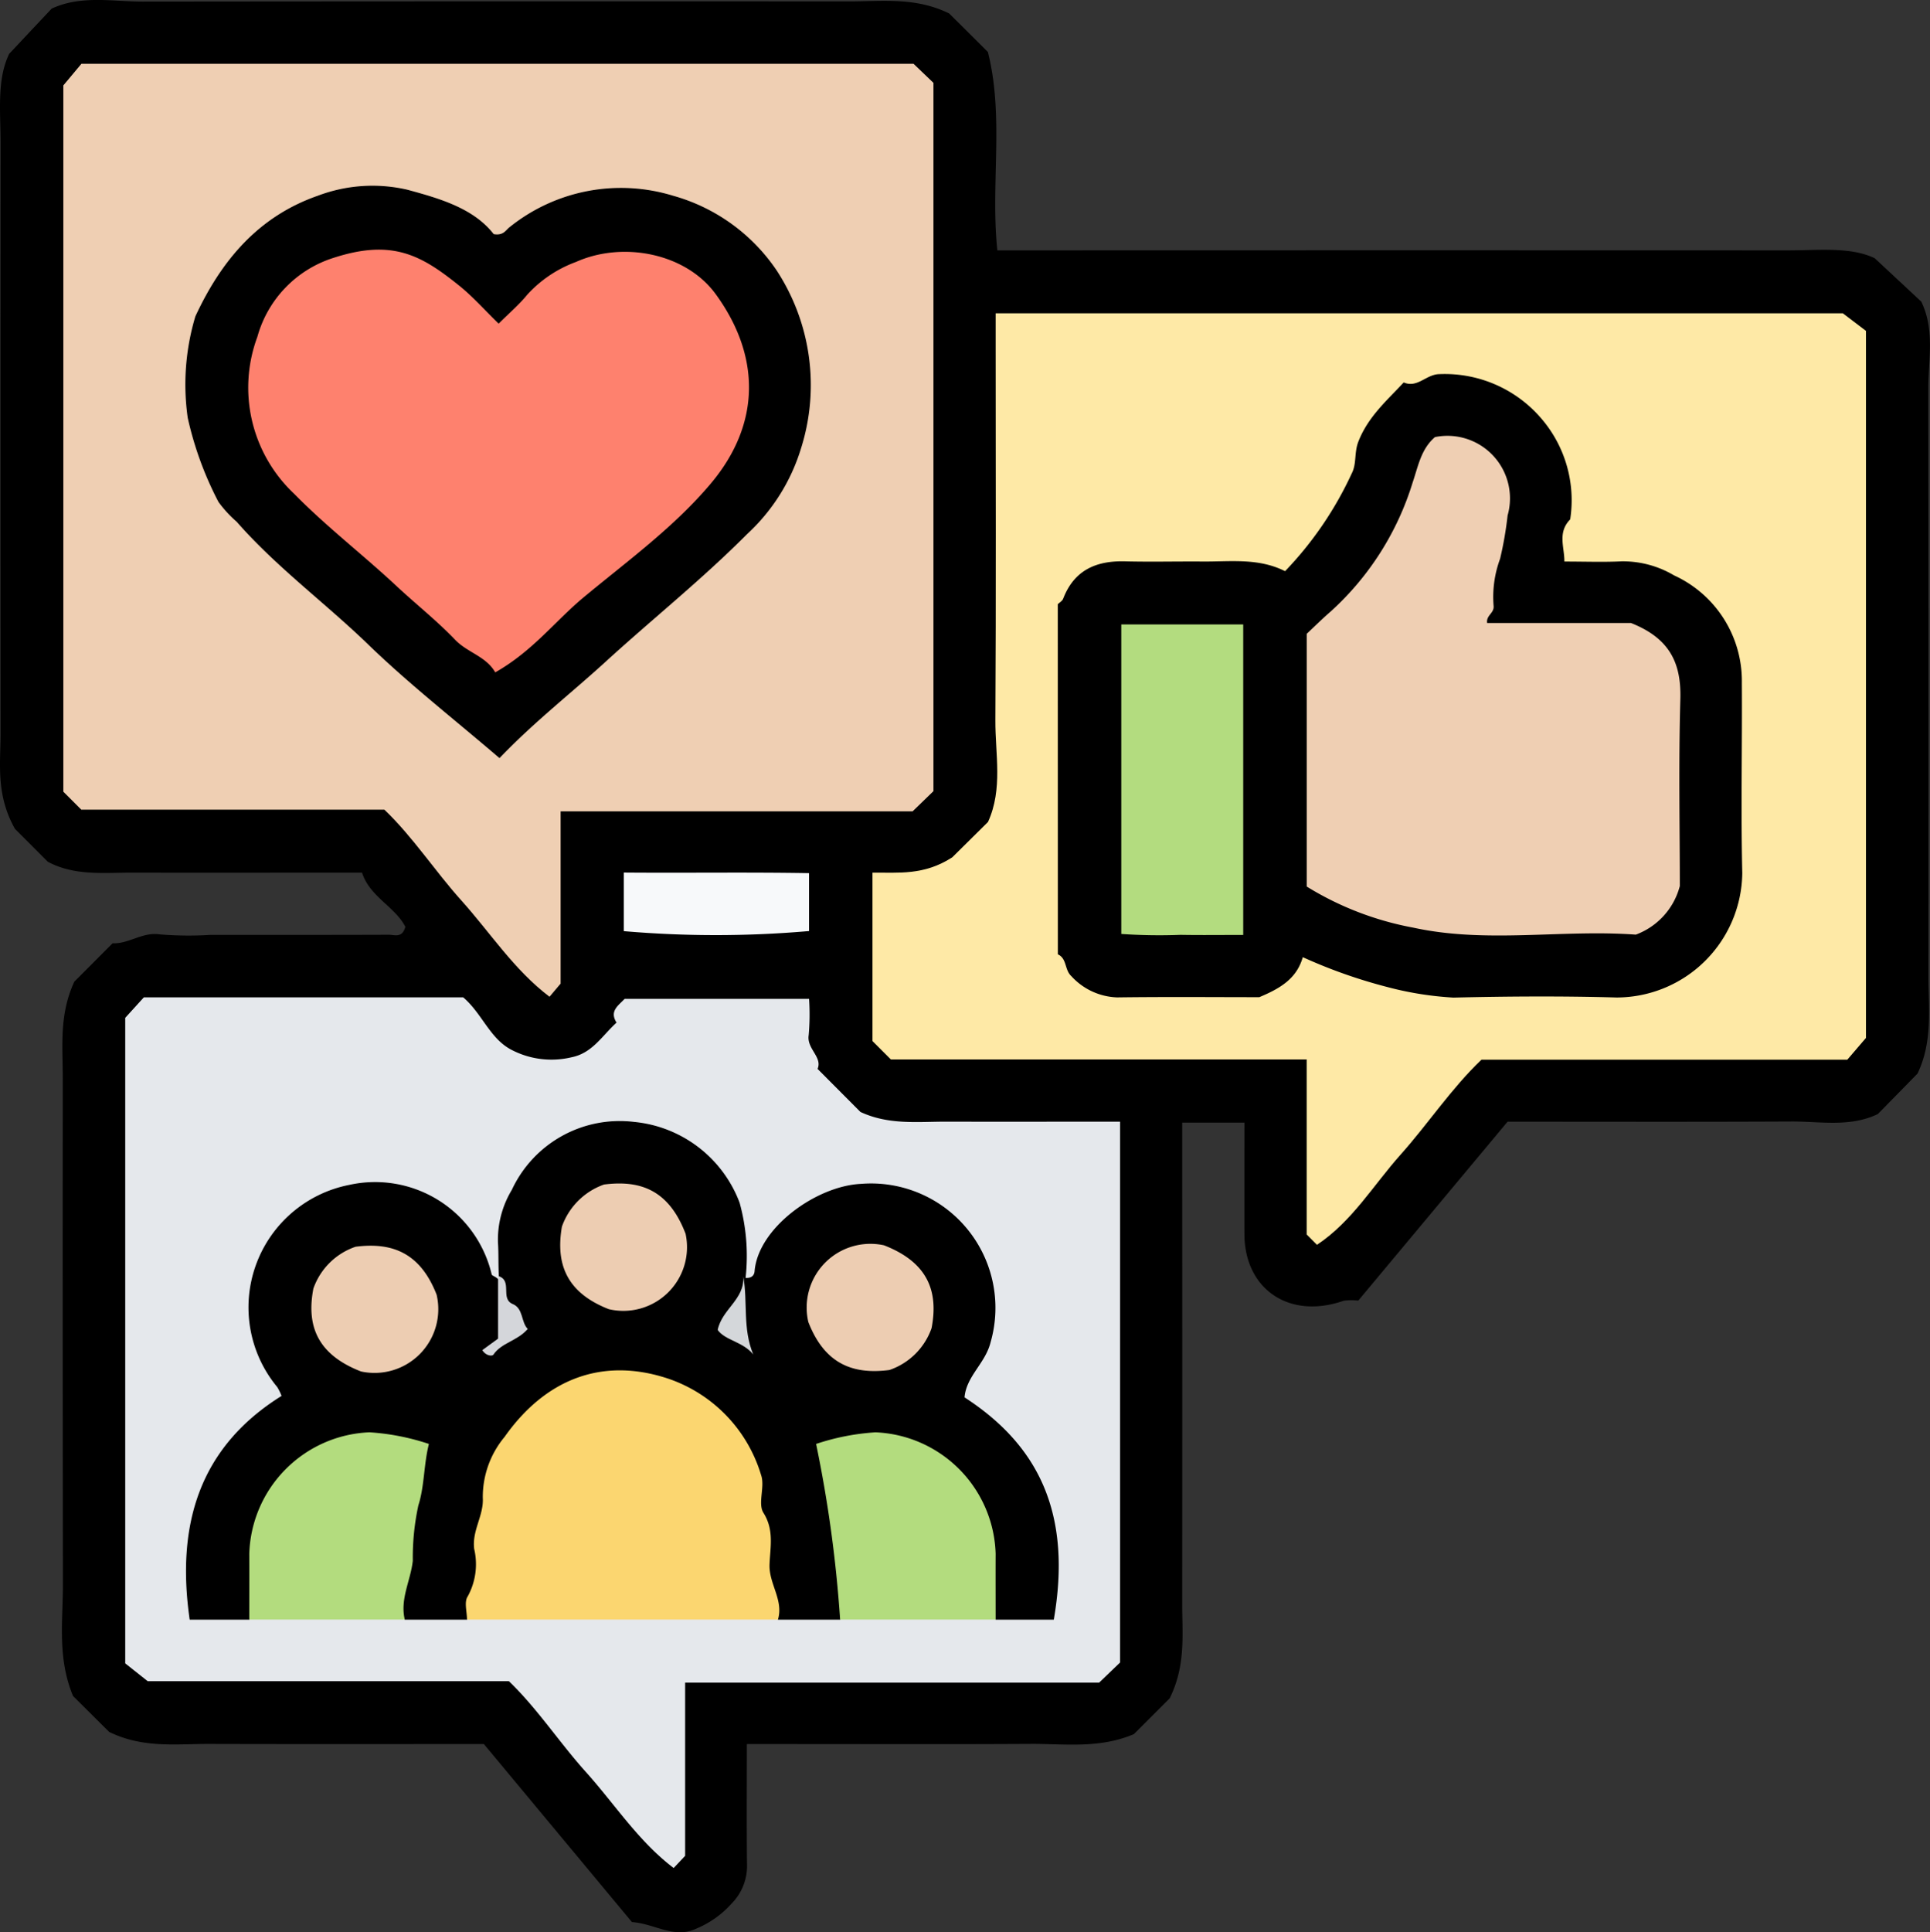 <svg id="Grupo_850451" data-name="Grupo 850451" xmlns="http://www.w3.org/2000/svg" xmlns:xlink="http://www.w3.org/1999/xlink" width="137.476" height="137.605" viewBox="0 0 137.476 137.605">
  <rect x="0" y="0" width="137.476" height="137.605" fill="#333333" stroke="none"/>
  <defs>
    <clipPath id="clip-path">
      <rect id="Rectángulo_39455" data-name="Rectángulo 39455" width="137.476" height="137.605" fill="none"/>
    </clipPath>
  </defs>
  <g id="Grupo_850450" data-name="Grupo 850450" clip-path="url(#clip-path)">
    <path id="Trazado_588583" data-name="Trazado 588583" d="M80.774,123.487l2.544-2.544c1.15-2.325.891-4.5.892-6.649q.01-15.786,0-31.574V79.945h4.431c0,2.641-.009,5.291,0,7.941.016,3.954,3.216,6.092,7.065,4.747a4.015,4.015,0,0,1,1.045-.011l10.636-12.743c6.578,0,13.4.021,20.222-.013,2.055-.01,4.163.422,6.15-.529l2.826-2.881c1.1-2.282.78-4.645.782-6.97q.015-20.911-.01-41.821c0-2.054.474-4.169-.5-6.183l-3.317-3.091c-1.717-.83-3.982-.56-6.212-.56q-26.715-.01-53.431,0H71.043c-.5-4.715.5-9.478-.675-14.129L67.611.958C65.206-.221,62.842.1,60.518.1Q35.325.085,10.132.112c-2.144,0-4.347-.469-6.451.5L.656,3.83C-.233,5.657.04,7.923.039,10.155q-.009,21.05,0,42.1c0,2.143-.347,4.332,1.027,6.774l2.341,2.342c1.925,1.025,4.01.769,6.055.774,5.443.013,10.887,0,16.327,0,.536,1.708,2.357,2.429,3.084,3.858-.222.826-.772.563-1.171.565-4.245.016-8.49.01-12.735.01a24.706,24.706,0,0,1-3.593-.038c-1.239-.183-2.195.687-3.356.636L5.291,69.912c-1.093,2.364-.819,4.634-.82,6.873q-.014,18,.01,36.005c.007,2.606-.415,5.257.721,7.991l2.571,2.555c2.411,1.183,4.775.852,7.1.859,6.552.018,13.1.007,19.594.007l10.546,12.677c1.623.111,2.992,1.206,4.563.477a6.962,6.962,0,0,0,2.543-1.8,3.822,3.822,0,0,0,1.09-2.882c-.027-2.759-.009-5.517-.009-8.471H55.97c5.814,0,11.628.023,17.442-.011,2.42-.014,4.882.355,7.363-.7" transform="translate(0 0)"/>
    <path id="Trazado_588584" data-name="Trazado 588584" d="M68.092,7.512,66.674,6.155H7.4L6.113,7.693v50.3l1.279,1.28H28.981c2.038,1.947,3.59,4.36,5.479,6.461,2.061,2.291,3.746,4.937,6.284,6.861l.791-.937V59.394H66.605l1.487-1.44Z" transform="translate(-1.601 -1.612)" fill="#efcfb3"/>
    <path id="Trazado_588585" data-name="Trazado 588585" d="M115.119,83.36V95.828l.733.734c2.5-1.656,4.02-4.255,5.961-6.427,1.958-2.192,3.587-4.683,5.755-6.756h26.061l1.329-1.55V31.477l-1.647-1.251H92.965v2.4c0,8.858.032,17.716-.021,26.574-.015,2.418.55,4.9-.526,7.251l-2.542,2.516c-2.031,1.312-3.843,1.072-5.685,1.094V82.05L85.5,83.36Z" transform="translate(-22.043 -7.914)" fill="#fee9a6"/>
    <path id="Trazado_588586" data-name="Trazado 588586" d="M82.947,105.069c-4.227,0-8.271.01-12.316,0-2.058-.007-4.145.257-6.177-.692L61.4,101.311c.368-.836-.788-1.437-.632-2.4a17,17,0,0,0,.027-2.588H47.66c-.464.492-1.1.874-.578,1.692-1.046.951-1.729,2.18-3.221,2.472a6.148,6.148,0,0,1-4.333-.571c-1.491-.817-2.051-2.581-3.371-3.7H13.411l-1.327,1.459v45.972l1.6,1.269h25.73c2.031,1.954,3.591,4.362,5.482,6.465,2.06,2.291,3.744,4.936,6.255,6.84l.816-.868V145.018H81.456l1.49-1.431Z" transform="translate(-3.164 -25.191)" fill="#e5e8ec"/>
    <path id="Trazado_588587" data-name="Trazado 588587" d="M73.392,88.345V84.223c-4.361-.076-8.729-.006-13.193-.042v4.171a76.308,76.308,0,0,0,13.193-.007" transform="translate(-15.762 -22.041)" fill="#f7f9fa"/>
    <path id="Trazado_588588" data-name="Trazado 588588" d="M40.262,58.677c2.44-2.554,5.1-4.618,7.573-6.878,3.328-3.039,6.861-5.857,10.048-9.061a13.756,13.756,0,0,0,3.864-6.146,14.921,14.921,0,0,0-1.734-12.632,13.173,13.173,0,0,0-7.405-5.338,12.657,12.657,0,0,0-11.624,2.24c-.279.206-.428.62-1.135.5C38.4,19.5,35.953,18.814,33.7,18.2a11,11,0,0,0-6.379.427c-4.274,1.488-6.9,4.659-8.725,8.595a16.869,16.869,0,0,0-.544,7.216,24.22,24.22,0,0,0,2.193,6,8.529,8.529,0,0,0,1.293,1.405c2.835,3.237,6.313,5.784,9.393,8.764,2.894,2.8,6.088,5.291,9.33,8.07" transform="translate(-4.681 -4.688)"/>
    <path id="Trazado_588589" data-name="Trazado 588589" d="M102.079,77.413c.656.3.467,1.105.96,1.552A4.618,4.618,0,0,0,106.3,80.48c3.5-.047,7-.015,10.126-.015,1.572-.654,2.672-1.359,3.1-2.85a36.733,36.733,0,0,0,6.023,2.127,23.433,23.433,0,0,0,4.706.752c3.874-.091,7.753-.117,11.626-.007a8.969,8.969,0,0,0,8.951-8.854c-.106-4.521,0-9.046-.03-13.57a8.266,8.266,0,0,0-4.829-7.636,7.14,7.14,0,0,0-3.743-1c-1.289.064-2.583.014-4.07.014.012-1.017-.509-2.059.413-3a8.925,8.925,0,0,0-2.029-7.156,9.048,9.048,0,0,0-7.292-3.19c-.941.013-1.56,1.014-2.537.591-1.208,1.3-2.533,2.434-3.23,4.213-.312.8-.106,1.58-.484,2.291a25.307,25.307,0,0,1-4.738,6.937c-1.9-.957-3.9-.672-5.871-.687-1.845-.015-3.692.034-5.536-.013-2.057-.052-3.619.63-4.4,2.663-.061.157-.252.264-.382.391Z" transform="translate(-26.727 -9.451)"/>
    <path id="Trazado_588590" data-name="Trazado 588590" d="M57.809,119.324a14.188,14.188,0,0,0-.428-5.351,8.941,8.941,0,0,0-7.514-5.751,8.476,8.476,0,0,0-8.709,4.837,6.885,6.885,0,0,0-.99,3.74c.058.825.01,1.658.081,2.69,0,1.079.977,2.223.567,3.578.157-1.317-.419-2.522-.567-3.578-.228-.267-.5-.306-.525-.4a8.532,8.532,0,0,0-10.145-6.382,8.889,8.889,0,0,0-5.131,14.4,4.049,4.049,0,0,1,.307.628c-5.864,3.655-7.52,9.179-6.545,15.934h4.247c1.211-1.434.67-3.178.822-4.79.52-5.51,5.373-8.846,10.572-6.954.242,2.843-.68,5.7-.793,8.6-.043,1.1-.4,2.2.475,3.146h4.431a6.131,6.131,0,0,0,1.284-4.126,32.548,32.548,0,0,1,.763-5.46,9.226,9.226,0,0,1,18.058,0,32.471,32.471,0,0,1,.763,5.46,6.135,6.135,0,0,0,1.284,4.126h4.431c1.358-2.513-.045-5.028-.019-7.544.015-1.355-.66-2.691-.247-4.07,4.49-2.295,9.854,1.09,10.5,6.548.2,1.7-.418,3.542.843,5.065h4.137c1.3-7.493-1.028-12.382-6.358-15.832.133-1.523,1.49-2.423,1.859-3.932a8.859,8.859,0,0,0-9.227-11.272c-3.193.146-7.335,3.137-7.586,6.221-.024.288-.2.5-.638.475-.093,1.289-.647,2.319-.609,3.424-.12-1.214.573-2.29.609-3.424" transform="translate(-4.699 -28.326)"/>
    <path id="Trazado_588591" data-name="Trazado 588591" d="M67.184,149.951c.415-1.391-.65-2.545-.6-3.92.042-1.205.347-2.445-.435-3.686-.417-.663.124-1.866-.166-2.684a10.394,10.394,0,0,0-6.649-6.879c-4.671-1.539-8.716.037-11.623,4.159a6.684,6.684,0,0,0-1.552,4.341c.073,1.272-.785,2.332-.611,3.649a4.753,4.753,0,0,1-.473,3.387c-.252.39-.041,1.081-.041,1.634Z" transform="translate(-11.769 -34.614)" fill="#fbd670"/>
    <path id="Trazado_588592" data-name="Trazado 588592" d="M35.131,151.516c-.353-1.467.421-2.784.571-4.188a17.534,17.534,0,0,1,.4-3.96c.427-1.31.381-2.921.747-4.36a16.628,16.628,0,0,0-4.231-.828,8.926,8.926,0,0,0-8.563,8.64c.008,1.565,0,3.13,0,4.695Z" transform="translate(-6.298 -36.179)" fill="#b3dc7e"/>
    <path id="Trazado_588593" data-name="Trazado 588593" d="M91.541,151.516c0-1.565-.007-3.13,0-4.695a8.927,8.927,0,0,0-8.564-8.64,16.6,16.6,0,0,0-4.225.827,91.468,91.468,0,0,1,1.711,12.508Z" transform="translate(-20.62 -36.179)" fill="#b3dc7e"/>
    <path id="Trazado_588594" data-name="Trazado 588594" d="M41.555,54.19c2.682-1.521,4.282-3.672,6.292-5.341,3.123-2.592,6.448-5,9.058-8.1,3.591-4.263,3.554-9.1.361-13.489-2.136-2.939-6.632-3.792-9.957-2.3a8.794,8.794,0,0,0-3.473,2.331c-.566.7-1.267,1.292-2.037,2.062-1-.971-1.841-1.928-2.821-2.714-2.674-2.146-4.737-3.346-8.97-1.961a8.185,8.185,0,0,0-5.395,5.611,10.377,10.377,0,0,0,2.619,11.183c2.294,2.34,4.9,4.336,7.291,6.57,1.366,1.275,2.87,2.463,4.173,3.824.885.923,2.2,1.171,2.859,2.322" transform="translate(-6.279 -6.306)" fill="#fe816e"/>
    <path id="Trazado_588595" data-name="Trazado 588595" d="M149.54,77.571a5.054,5.054,0,0,0,3.13-3.46c0-4.107-.093-8.709.037-13.3.072-2.51-.7-4.319-3.514-5.43H138.944c-.08-.546.491-.687.463-1.19a7.833,7.833,0,0,1,.461-3.388,25.44,25.44,0,0,0,.534-3.083,4.453,4.453,0,0,0-5.172-5.58c-.991.845-1.191,2.057-1.585,3.213a20.5,20.5,0,0,1-5.831,9.195c-.624.54-1.209,1.122-1.721,1.6v18a22.082,22.082,0,0,0,7.583,2.925c5.248,1.147,10.546.114,15.864.5" transform="translate(-33.014 -11.013)" fill="#efcfb3"/>
    <path id="Trazado_588596" data-name="Trazado 588596" d="M116.885,60.243H108.2V82.284a39.332,39.332,0,0,0,4.216.064c1.461.026,2.922.006,4.469.006Z" transform="translate(-28.329 -15.773)" fill="#b3dc7f"/>
    <path id="Trazado_588597" data-name="Trazado 588597" d="M38.969,123.671c-1.14-2.927-3.1-3.767-5.775-3.419a4.836,4.836,0,0,0-3.005,2.981c-.5,2.611.252,4.681,3.39,5.9a4.539,4.539,0,0,0,5.389-5.464" transform="translate(-7.867 -31.466)" fill="#edcdb2"/>
    <path id="Trazado_588598" data-name="Trazado 588598" d="M77.974,125.568c1.14,2.927,3.1,3.767,5.775,3.419a4.838,4.838,0,0,0,3.005-2.981c.5-2.611-.252-4.681-3.39-5.9a4.539,4.539,0,0,0-5.389,5.464" transform="translate(-20.396 -31.423)" fill="#edcdb2"/>
    <path id="Trazado_588599" data-name="Trazado 588599" d="M62.994,117.767c-1.164-3.063-3.148-3.863-5.813-3.519a4.912,4.912,0,0,0-3,3c-.448,2.6.281,4.684,3.341,5.877a4.534,4.534,0,0,0,5.471-5.355" transform="translate(-14.155 -29.893)" fill="#edcdb2"/>
    <path id="Trazado_588600" data-name="Trazado 588600" d="M47.665,123.1v4.461l-1.122.819c.251.424.71.438.783.329.582-.867,1.7-.966,2.452-1.837-.487-.486-.3-1.454-1.068-1.773-.93-.388.029-1.688-1.045-2" transform="translate(-12.186 -32.232)" fill="#d4d6da"/>
    <path id="Trazado_588601" data-name="Trazado 588601" d="M71.08,123.137c.1,1.651-1.514,2.313-1.826,3.813.53.752,1.781.825,2.533,1.741-.767-1.839-.383-3.682-.707-5.554" transform="translate(-18.132 -32.24)" fill="#d4d7da"/>
  </g>
</svg>
